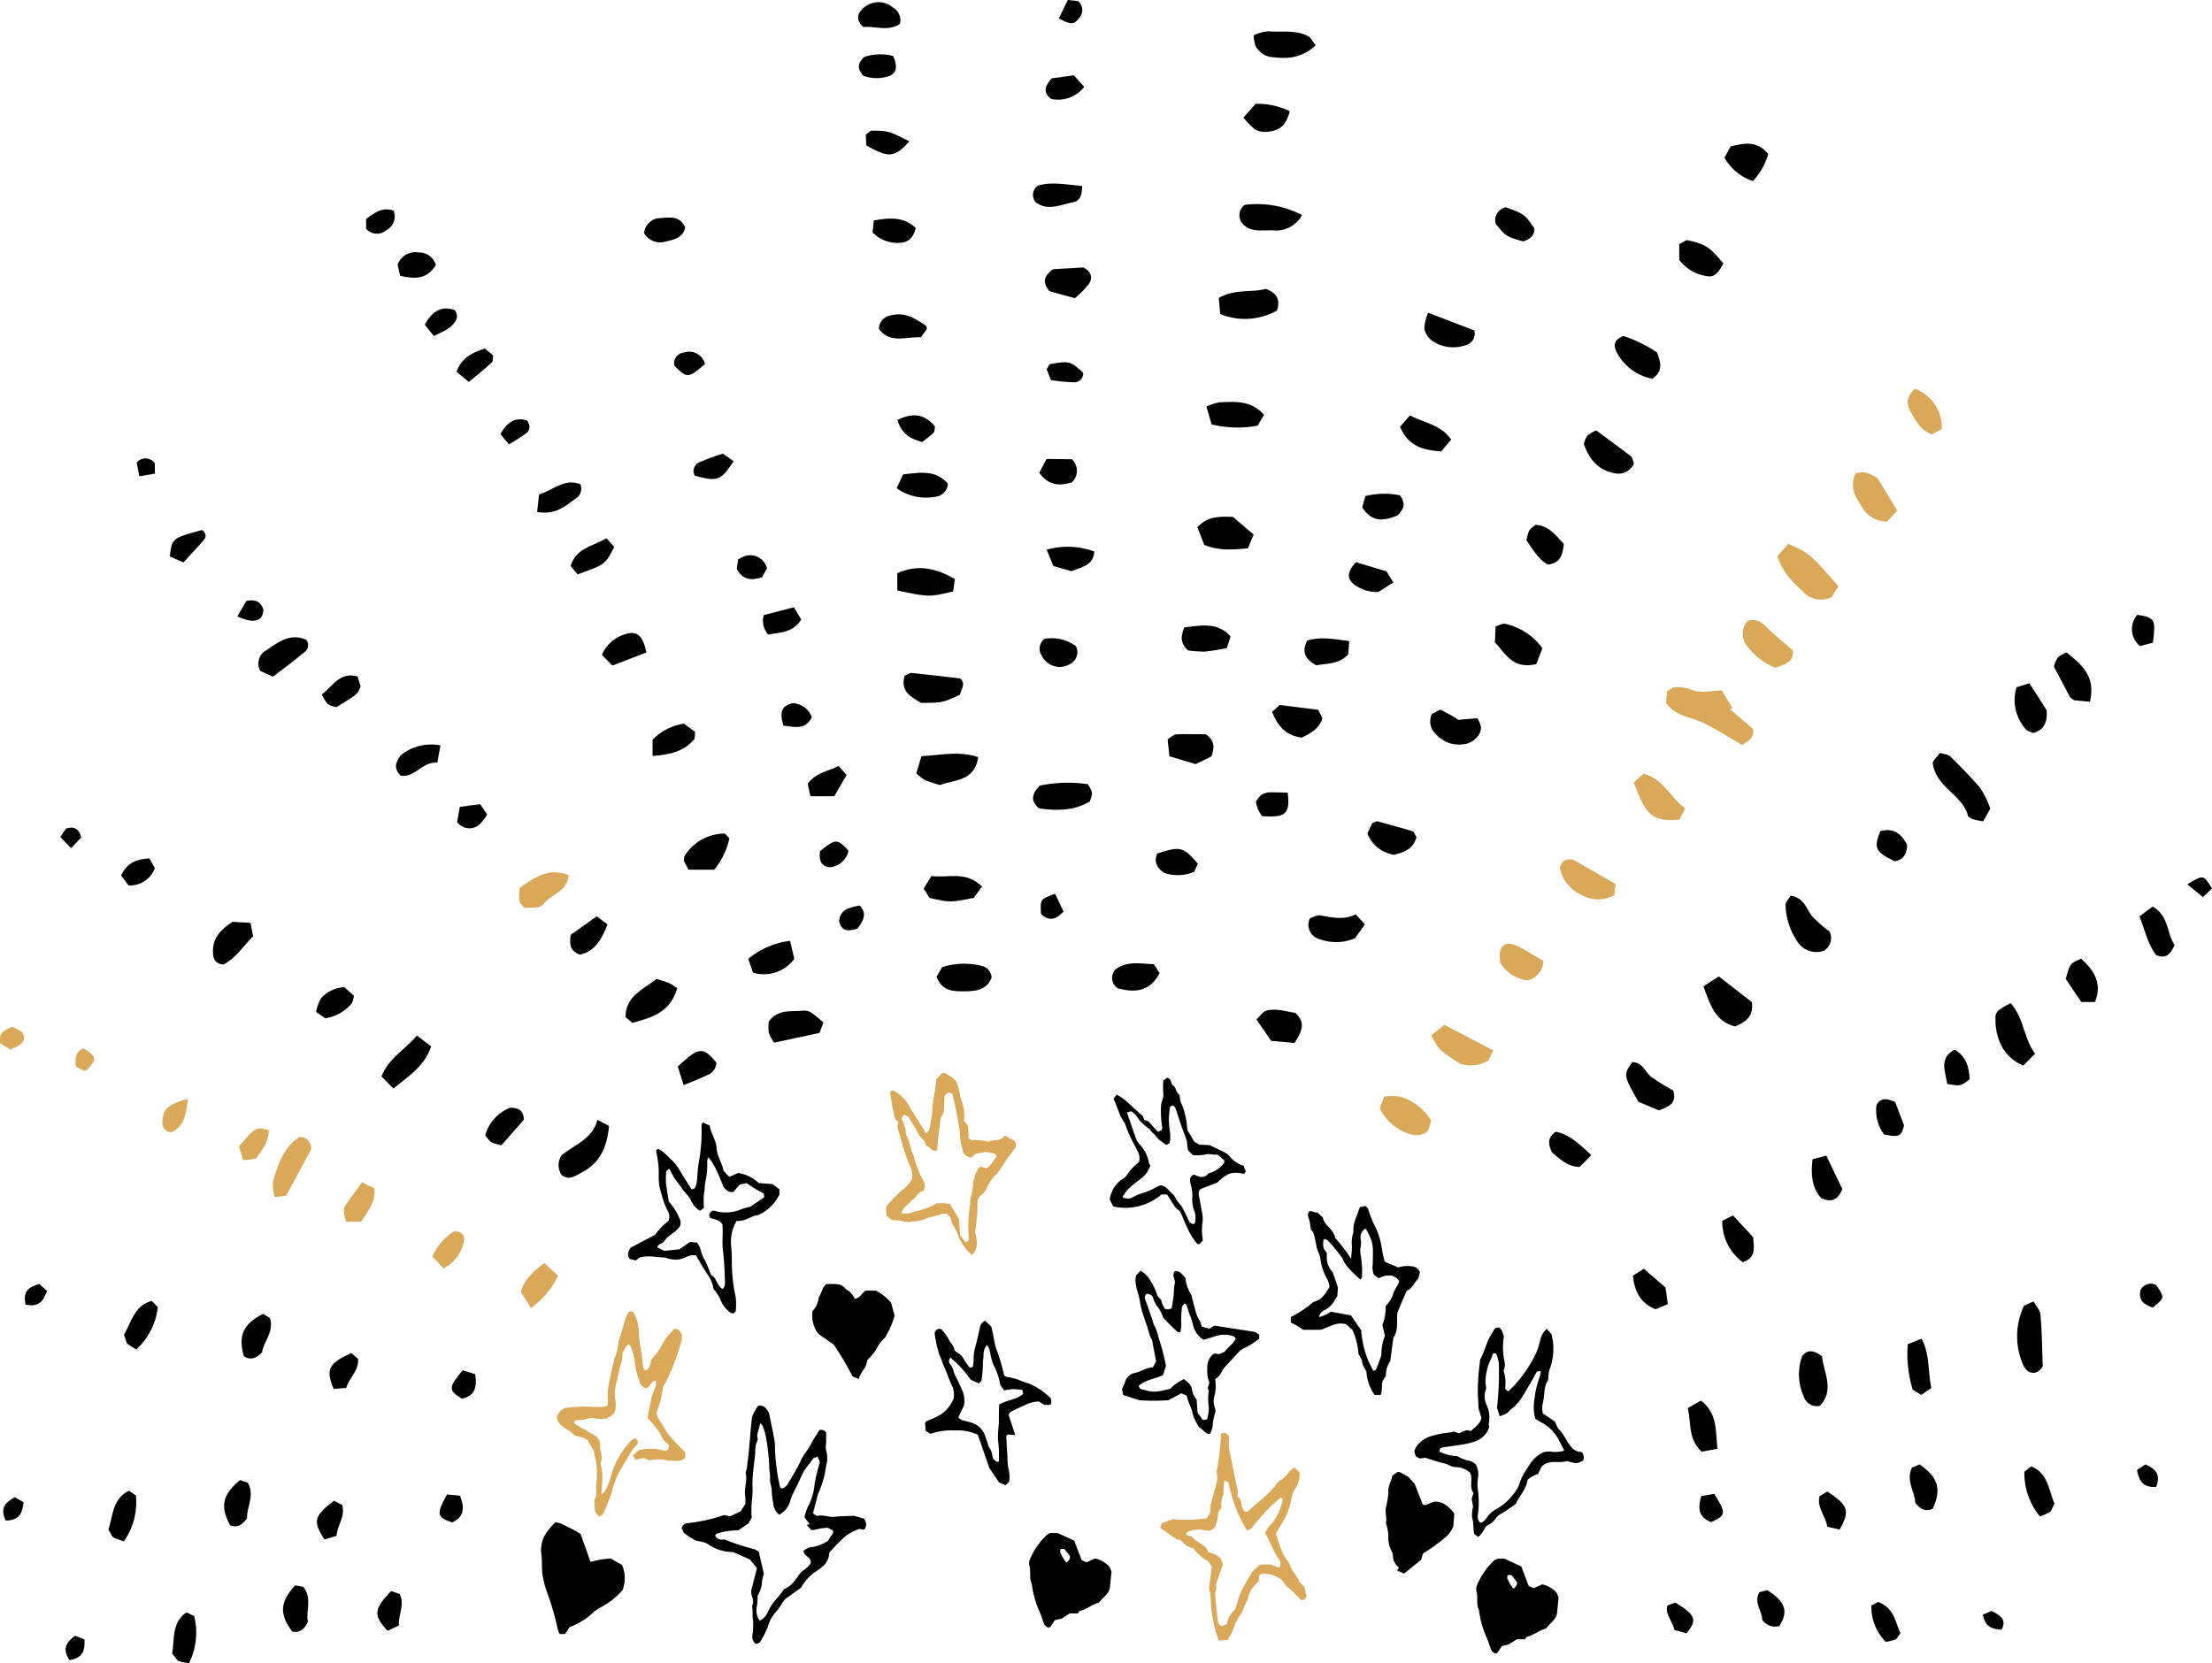 <svg xmlns="http://www.w3.org/2000/svg" viewBox="0 0 321.24 241.57">
	<defs>
		<style>.cls-1{isolation:isolate;}.burst-cls-2,.burst-cls-4{fill:#d9a959;}.burst-cls-2,.burst-cls-3{}</style>
	</defs>
	<title>svg_sun-burst</title>
	<path class="burst-noncls-1" d="M26.65,81.7l-2-.87C25,78.18,25,78.18,29.31,77a.9.9,0,0,1,.24,1.49C28.7,79.48,27.77,80.45,26.65,81.7Z"/>
	<path class="burst-noncls-1" d="M21.7,124.7l.79,1.42a3.86,3.86,0,0,1-3.81,2.5l-1.09-1.45C18.45,125.38,19.74,124.8,21.7,124.7Z"/>
	<path class="burst-noncls-1" d="M25,240.22c.37-2.16-.07-4.54,2.08-6l1.12.54a9.89,9.89,0,0,1-.75,6.83,8.28,8.28,0,0,1-1.54-.3C25.7,241.16,25.55,240.83,25,240.22Z"/>
	<path class="burst-noncls-1" d="M10.1,241.16c-1.16-1.71-.4-2.64.79-3.54l1.39.54C12.29,239.54,12.25,240.79,10.1,241.16Z"/>
	<path class="burst-noncls-1" d="M11.8,121.65l-1.47,1.55-1.57-1.61.83-1.23C10.71,120,11.42,120.3,11.8,121.65Z"/>
	<path class="burst-noncls-1" d="M22.49,67.32V68.8l-2.25.39-.39-2A1.65,1.65,0,0,1,22.49,67.32Z"/>
	<path class="burst-noncls-1" d="M280.68,110.85c0-.33.65-.93,1.05-1.48.64.2,1.18.21,1.47.48,1.51,1.49,3,3,4.38,4.61a14.34,14.34,0,0,1,1.46,3L288,119.31a12.55,12.55,0,0,1-1.49-.32c-.27-.1-.66-.29-.72-.51C285,115.41,281.17,114.43,280.68,110.85Z"/>
	<path class="burst-noncls-1" d="M254.41,145.56c.3,1.88-.69,2.87-2.45,3.54-2.86-.7-3.61-3.17-4.58-5.82l2.23-1.44Z"/>
	<path class="burst-noncls-1" d="M133.07,112.33l.75-2.49c2.82-.14,5.46-.79,8.23.14-.49,3.53-3.38,3.23-5.56,4.07-.74-.25-1.48-.44-2.17-.74A7.34,7.34,0,0,1,133.07,112.33Z"/>
	<path class="burst-noncls-1" d="M260.05,130.1c2,.37,2.26,1.89,3.07,2.93a17.32,17.32,0,0,0,2.57,2.28,2.14,2.14,0,0,1-.82,2.8,3.27,3.27,0,0,1-4-1.6,9.73,9.73,0,0,1-1.56-5.13C259.33,131,259.74,130.64,260.05,130.1Z"/>
	<path class="burst-noncls-1" d="M88.45,163.56c-.31,3.22-1.41,5.44-4,6.78-.95.49-1.83,1.21-2.9.32a2.55,2.55,0,0,1,0-2.83c1.76-1.51,4.47-2.29,5.21-5.16Z"/>
	<path class="burst-noncls-1" d="M177.21,45.62,177,43.28c2.29-1.35,4.79-.75,6.83-1.32,1.6.62,2.14,1.53,1.62,3.15A9.5,9.5,0,0,1,177.21,45.62Z"/>
	<path class="burst-noncls-1" d="M296.66,198.49c-.66,1-1.32,1.11-2.12.73a3.43,3.43,0,0,1-.59-.67,10.25,10.25,0,0,1,0-8.89l1.38-.61c.38.69,1,1.32,1,2C296.55,193.58,296.58,196.15,296.66,198.49Z"/>
	<path class="burst-noncls-1" d="M292,145.72c2,2.29,1.89,5.15,3.55,7.34l-1.71,1.72a6.14,6.14,0,0,1-3.53-3.68,8.2,8.2,0,0,1-.51-3.12C289.73,147,290.12,146.7,292,145.72Z"/>
	<path class="burst-noncls-1" d="M181.23,79.65c-2.22.2-4.19.4-6.34-.5l-1-2.57C175.37,75,177,75,179.06,75.09l3,2.56Z"/>
	<path class="burst-noncls-1" d="M139.41,100.92c-2.56,1.17-2.56,1.17-5.64,1.18-1.46-.85-3.07-1.7-2.39-3.94.46-.19.74-.43,1-.41,2.4.25,4.8.54,7.09.81C140.28,99.39,139.62,100,139.41,100.92Z"/>
	<path class="burst-noncls-1" d="M243,158.41c.57,2-.76,2.33-2.06,2.89l-3-1.25c-2.2-3.93-2.2-3.93-.88-5.75,1.5,0,1.83,1.41,2.74,2.13A32.87,32.87,0,0,0,243,158.41Z"/>
	<path class="burst-noncls-1" d="M91.85,148.59l-1-.84c0-3.07,2.55-4,4.5-5.55.78.26,1.36.4,1.9.64a7.64,7.64,0,0,1,1.09.72C97.29,147.22,94.47,147.82,91.85,148.59Z"/>
	<path class="burst-noncls-1" d="M158.28,116.42c-2.32,1.38-4.85,1.37-7.39,1-1.31-1.12-1-2.14.09-3.29a20,20,0,0,1,7-.22C158.71,115.1,158.71,115.1,158.28,116.42Z"/>
	<path class="burst-noncls-1" d="M112.43,151.46a6.29,6.29,0,0,1-.79-1.45,8,8,0,0,1,0-1.61c1.3-1.8,3.1-1.43,4.71-1.57,1.12-.09,1.27,0,3.24,1.7l-.58,1.52Z"/>
	<path class="burst-noncls-1" d="M130.31,85.77V83.27c3-1.36,5.67-.72,8.36.85l-.25,1.79C135,86.75,134.8,86.74,130.31,85.77Z"/>
	<path class="burst-noncls-1" d="M189.09,31.23a4.26,4.26,0,0,1-4.25,2.23c-1.63-.06-3.45.38-4.56-1.2a1.88,1.88,0,0,1,.47-2.5A14.28,14.28,0,0,1,189.09,31.23Z"/>
	<path class="burst-noncls-1" d="M191.07,6.58c-2.14,2-4.37,2-6.68,1.67a2.81,2.81,0,0,1-1.21-.59,3,3,0,0,1-.85-1,6.64,6.64,0,0,1-.27-1.52,6.21,6.21,0,0,1,2.11-.6c1.95.2,4-.27,5.82.73C190.34,5.43,190.54,5.91,191.07,6.58Z"/>
	<path class="burst-noncls-1" d="M264.6,197c.27,2.44,1.85,4.92-.3,7.21a2,2,0,0,1-2.35-1.35,7.89,7.89,0,0,1-.24-5.86C262.4,196.12,263.21,196,264.6,197Z"/>
	<path class="burst-noncls-1" d="M142.61,128.79l-1.2,1.64c-3.45.68-3.45.68-6.43,0l-.84-1.36,1.14-1.82C137.72,127.59,140.23,126.43,142.61,128.79Z"/>
	<path class="burst-noncls-1" d="M136,141.9l.83-1.42a10.71,10.71,0,0,1,5.77-.17A1.84,1.84,0,0,1,144,142c-.69,1.89-2.45,2-4.09,2S136.86,143.94,136,141.9Z"/>
	<path class="burst-noncls-1" d="M183.57,60.26l-.93,1.57a15.81,15.81,0,0,1-6.68-.18l-.76-2.59a8.12,8.12,0,0,1,1.89-.62C179.37,58.35,181.7,58.13,183.57,60.26Z"/>
	<path class="burst-noncls-1" d="M57.14,158.13l-1.74-1.76c1.05-2.7,3.42-3.87,5.15-5.94L62.62,152C61.64,154.92,59.34,156.3,57.14,158.13Z"/>
	<path class="burst-noncls-1" d="M103.73,126.34H100l-.7-1.31c.08-.43.06-.61.14-.72a6.86,6.86,0,0,1,5.73-3.22c.21,0,.43.38.76.7A11.07,11.07,0,0,1,103.73,126.34Z"/>
	<path class="burst-cls-2" d="M76.13,131.88c-.23-.33-.62-.67-.7-1.07a8.4,8.4,0,0,1,.06-1.85c2.15-1.48,4.18-3,7.11-1.82-.23,2.32-2.39,2.72-3.51,4C78.4,131.92,78.27,131.8,76.13,131.88Z"/>
	<path class="burst-noncls-1" d="M303.52,101.94l-2.31-.22c-.35-.28-.52-.35-.59-.47-.79-1.47-1.56-2.95-2.34-4.41a4.9,4.9,0,0,1,.56-1.32,5.07,5.07,0,0,1,1.27-.75C302.25,96.51,304.38,98.14,303.52,101.94Z"/>
	<path class="burst-noncls-1" d="M169.83,109.86l-.26-2.47c.51-.31.88-.7,1.26-.72,1.5-.07,3,0,4.34,0,1.15.87,1.28,1.84.76,3.21L173.65,111Z"/>
	<path class="burst-noncls-1" d="M184.74,103.41l1.1-1,5.61.7.6,1.25c-.5,1.52-1.71,2.16-3,2.79C187.08,106.89,185.71,105.88,184.74,103.41Z"/>
	<path class="burst-noncls-1" d="M297.23,103.17c.11,1.87-.42,2.83-1.9,3.3-.31-.13-.83-.2-1.09-.49a6.38,6.38,0,0,1-1.39-6.15l1.87-.58Z"/>
	<path class="burst-noncls-1" d="M39.64,98.29l-1.83-.82a2.18,2.18,0,0,1,.85-3c1.76-1.2,3.53-2.57,5.81-1.52a1.21,1.21,0,0,1-.2,1.74C42.84,95.87,41.36,97,39.64,98.29Z"/>
	<path class="burst-noncls-1" d="M249.41,210.46l-2.3.41c-2-1.89-1.48-4.16-2-6.33l1.91-1.08C249.37,205.23,249.14,207.61,249.41,210.46Z"/>
	<path class="burst-noncls-1" d="M36.76,136c-1.45,1.48-2.54,3.21-4.3,4.11-1.37-.11-1.55-1-1.53-2,0-1.89,1.14-3.12,2.86-4.21l2.59.16Z"/>
	<path class="burst-noncls-1" d="M203.32,62l1.44-1.66c2,1.08,4.43,1.3,6,3.51l-1.46,1.73C206.8,65.38,204.6,64.95,203.32,62Z"/>
	<path class="burst-noncls-1" d="M172,91.13c2.49-.25,4.76-.84,6.71,1.32l-.54,1.69a30.45,30.45,0,0,1-3.15.51,16.9,16.9,0,0,1-2.49-.17C171.48,93.51,171.4,92.57,172,91.13Z"/>
	<path class="burst-noncls-1" d="M207.4,45.43,214.11,48a1.74,1.74,0,0,1-1.28,2.15,5.45,5.45,0,0,1-4.77-.59,3.06,3.06,0,0,1-1.21-1.8A6.65,6.65,0,0,1,207.4,45.43Z"/>
	<path class="burst-noncls-1" d="M152.92,39.11l4.44-.26c1.29.73,1.29,1.64.74,2.46a15.22,15.22,0,0,1-2,2l-3.67-1C151.29,40.94,151.65,40.08,152.92,39.11Z"/>
	<path class="burst-noncls-1" d="M133.73,49c-2.1-.13-4.48,1-6.09-1.24a2,2,0,0,1,1.45-1.88c1.89-.51,3.08-.15,5.43,1.46,0,.15.12.35.06.45C134.35,48.18,134.07,48.54,133.73,49Z"/>
	<path class="burst-noncls-1" d="M130.22,70.92l.93-2c2.4-.27,4.76-.73,6.5,1.35a2,2,0,0,1-1.89,1.9A7.28,7.28,0,0,1,130.22,70.92Z"/>
	<path class="burst-noncls-1" d="M114.74,136.67l.61,2.62a5.49,5.49,0,0,1-6,2l-.68-2A11.66,11.66,0,0,1,114.74,136.67Z"/>
	<path class="burst-noncls-1" d="M315.81,137.27c-.65,1.45-1.28,2-2.66,1.49-1.21-1.52-1.64-3.58-2.44-5.65l1.9-1.42C315,133,314.63,135.54,315.81,137.27Z"/>
	<path class="burst-noncls-1" d="M167.58,140.06l.83,1.3c-1.43,2.75-3.69,2.86-6.08,2.2a1.79,1.79,0,0,1-.38-2.69C163.63,139.53,165.63,140,167.58,140.06Z"/>
	<path class="burst-noncls-1" d="M300,142.21c.6-2.25.6-2.25,2.25-2.94,1.79,1.67,3.12,3.48,2,6.28h-2Z"/>
	<path class="burst-noncls-1" d="M267.55,172.73c-.63,1.56-1.55,2-3.06,1.32-1.34-1.5-1.54-3.37-1.26-5.66l2-.52Z"/>
	<path class="burst-noncls-1" d="M195.94,93.13l-.14,1.94c-1.47,1.5-3.2,1.28-4.65,1.58-1.5-.85-2.2-1.83-1.32-3.6C191.65,92.47,193.53,92.79,195.94,93.13Z"/>
	<path class="burst-noncls-1" d="M93.87,94.78l-4.94,1.9-1.52-1.56A5.34,5.34,0,0,1,91.28,92C92.61,91.74,93.41,92.48,93.87,94.78Z"/>
	<path class="burst-noncls-1" d="M94.77,109.81v-2.35a8,8,0,0,1,4.57-2.34l1.62,1.21c-.08.53,0,.91-.18,1.1C99.31,109.16,97.34,109.62,94.77,109.81Z"/>
	<path class="burst-noncls-1" d="M88.08,78.19l1.12,1.26C87.9,82,87.9,82,83.87,83.44l-1-1.24C83.67,79.62,86,79.38,88.08,78.19Z"/>
	<path class="burst-noncls-1" d="M218.68,30.11c2.74,1,2.71,1,4.16,3.07,0,1.11-.7,1.58-1.62,1.89-2.5-.7-2.48-.72-4-2.54A1.92,1.92,0,0,1,218.68,30.11Z"/>
	<path class="burst-noncls-1" d="M250.12,177.33l1.56-.77,2.91,3.14c.16,1.6.43,3-1.5,3.65A7.28,7.28,0,0,1,250.12,177.33Z"/>
	<path class="burst-noncls-1" d="M187.31,16.15c-.52,2-1.35,2.82-3.33,3a3,3,0,0,1-1.73-.36,10.57,10.57,0,0,1-1.67-1.71l1.77-2A10.8,10.8,0,0,1,187.31,16.15Z"/>
	<path class="burst-noncls-1" d="M280.48,201.63l-1.48,1-1.23-.77a17.76,17.76,0,0,1-.71-6.59l2-.81C280.31,196.82,279.95,199.17,280.48,201.63Z"/>
	<path class="burst-noncls-1" d="M72.82,166.36c-1.55-.36-1.55-.36-2.36-1.45a6.1,6.1,0,0,1,3.62-4c1.24,0,1.95.38,2,1.75Z"/>
	<path class="burst-noncls-1" d="M203.31,71.95c1,1.39.4,2.1-.33,2.92-1.81.72-3.66,1.19-5.15-1.18l.45-1.63A11.61,11.61,0,0,1,203.31,71.95Z"/>
	<path class="burst-noncls-1" d="M152,79.85a11.28,11.28,0,0,1,6.92.26c-.12,2-1.76,2.24-3.34,2.86l-2.6-.75Z"/>
	<path class="burst-noncls-1" d="M196.93,81.67,201.36,83l1,1.61L200.16,86a5.55,5.55,0,0,1-3.61-1.18C195.57,84,195.67,83,196.93,81.67Z"/>
	<path class="burst-noncls-1" d="M151.68,92.81a5.88,5.88,0,0,1,4.57,1.05,1.91,1.91,0,0,1-.74,2.53,3.23,3.23,0,0,1-1.68.5,3,3,0,0,1-2.55-1.66A1.81,1.81,0,0,1,151.68,92.81Z"/>
	<path class="burst-noncls-1" d="M157.13,27c.06,1.69-.53,2.23-1.26,2.37-1.85.36-3.76,1.34-5.46,0a1.62,1.62,0,0,1,.3-2.39C152.66,26.35,154.82,26.84,157.13,27Z"/>
	<path class="burst-cls-4" d="M253,108.22c-1.9-1.1-3.7-2.25-5.59-3.2-1.74-.88-3.92-.87-5.45-2.88l.13-1.71c.52-.29.78-.56,1-.56a5.51,5.51,0,0,1,2.24.2c1.49.69,3,.31,4.71.2l1.53,2.56-.29.22,1.71,1.48,1.59,1.36C254.78,107,254.22,107.5,253,108.22Z"/>
	<path class="burst-cls-4" d="M267,85.15l-1,1.58a3.46,3.46,0,0,1-4-.63c-1.56-1.45-3.14-2.93-3.88-5.32L259.71,79C262.78,80.38,262.78,80.38,267,85.15Z"/>
	<path class="burst-cls-4" d="M257.82,97a9.56,9.56,0,0,1-4.38-3.56,2.83,2.83,0,0,1,.34-3.24c1.81-.54,2.57.8,3.57,1.68s2.05,1.74,3,2.57C260.54,96.24,259.26,96.49,257.82,97Z"/>
	<path class="burst-cls-4" d="M237.27,113.66l1.41-1.26c2.93.72,3.86,3.49,6.06,5l-.84,1.66C240,119.36,239.09,118.61,237.27,113.66Z"/>
	<path class="burst-cls-4" d="M207.86,150.41l1.89-1.54,7.09,3.7-.68,1.5a5.21,5.21,0,0,1-4.07.48C209,152.55,209,152.55,207.86,150.41Z"/>
	<path class="burst-cls-4" d="M269.46,68.75a4.83,4.83,0,0,1,1.48-.12,10.12,10.12,0,0,1,1.72.81l2.87,4.73-1.47,1.6a4.11,4.11,0,0,1-3.58-2C269.61,72.35,268.52,71,269.46,68.75Z"/>
	<path class="burst-cls-4" d="M234.61,128.41l-.15,1.59a4.7,4.7,0,0,1-4.76,0,5.46,5.46,0,0,1-3.18-3.94c.32-1.18,1.06-1.25,1.88-1.22Z"/>
	<path class="burst-cls-4" d="M200.38,161l.64-1.7a8.15,8.15,0,0,1,2.3,0,7.77,7.77,0,0,1,4.53,3.49c-.19.49-.28,1.39-.76,1.73a2.66,2.66,0,0,1-2.14.27A7.2,7.2,0,0,1,200.38,161Z"/>
	<path class="burst-cls-4" d="M217.87,139.86c-.11-1.31-.2-2.24.79-2.7,1.07-.2,1.44,0,5.47,2.42a2.92,2.92,0,0,1-2.35,2.84A5.5,5.5,0,0,1,217.87,139.86Z"/>
	<path class="burst-cls-4" d="M278.1,56.47A6,6,0,0,1,282,62.32l-1.45.79c-1.75-.64-2.34-2.11-3.12-3.38C276.87,58.75,276.79,57.71,278.1,56.47Z"/>
	<path class="burst-noncls-1" d="M237.13,185.31l1.59-1,3.16,2.72.33,2.42-1.79.74C238.18,189.28,237.4,187.59,237.13,185.31Z"/>
	<path class="burst-noncls-1" d="M130.7,3.47c-1.75,1.17-3.67.27-5.3.46-.94-.81-.93-1.63-.5-2.23A3.53,3.53,0,0,1,126.64.45a3.24,3.24,0,0,1,3,.62A2.14,2.14,0,0,1,130.7,3.47Z"/>
	<path class="burst-noncls-1" d="M133,33.12c-.37,1.42-1.06,2-2,2.12a5,5,0,0,1-4.28-1.48l.18-1.74C129.16,31.64,131.17,31.42,133,33.12Z"/>
	<path class="burst-noncls-1" d="M132.07,20.52c-2.15,2.39-3,2.46-6.26.6l-.07-1.56c.37-.26.62-.57.87-.58C129,19,129,19,132.07,20.52Z"/>
	<path class="burst-noncls-1" d="M99.28,157.62l-.85-2.69c3.07-2.87,3.66-2.91,5.59-.6a1.89,1.89,0,0,1-1.19,1.79C101.86,156.58,100.87,157,99.28,157.62Z"/>
	<path class="burst-noncls-1" d="M82.88,135.8l3.78-2.69,1.57,1.17c-.85,2.17-1.83,3.92-4,4.4C82.94,138.2,82.62,137.43,82.88,135.8Z"/>
	<path class="burst-noncls-1" d="M78,74.37l.29-2.56c2.07-.59,3.69-2.39,6-1.46a1.69,1.69,0,0,1-.75,2.11C82.05,73.57,80.64,74.82,78,74.37Z"/>
	<path class="burst-noncls-1" d="M169.07,126.81c-1.09-.78-1.53-1.64-1-2.82,3.32-1.09,3.78-1,5.89,1.47l-.55,1.19A6.24,6.24,0,0,1,169.07,126.81Z"/>
	<path class="burst-noncls-1" d="M63.51,110.78c-2.21-.17-3.32,2.29-5.33,1.88-1-1-.78-1.84,0-2.93a7,7,0,0,1,5.78-1.45Z"/>
	<path class="burst-noncls-1" d="M231.1,167.81l-1.71,1.71c-1.88-.09-2.92-1.21-4-2.12-.53-1.12-.75-2.1.55-3C227.84,164.76,229.26,166.06,231.1,167.81Z"/>
	<path class="burst-noncls-1" d="M273.62,164.79a5.78,5.78,0,0,1-1.1-4.26c.58-1.09,1.43-1,2.7-.47l1.3,3.42C276.11,165.11,275.8,165.23,273.62,164.79Z"/>
	<path class="burst-noncls-1" d="M223.1,96.47c-3.5.8-4.47-1.6-6-3.15L217.2,91c.59-.17,1.06-.49,1.41-.38A9.08,9.08,0,0,1,224,94.17Z"/>
	<path class="burst-noncls-1" d="M237.29,67.31a2.43,2.43,0,0,1-2.85,1.42c-2.35-.44-3.64-2-4.43-4.25a4.09,4.09,0,0,1,.5-1.18,5.34,5.34,0,0,1,1.3-.78c1.69,1.25,3.39,2.49,5.06,3.78C237.07,66.45,237.1,66.83,237.29,67.31Z"/>
	<path class="burst-noncls-1" d="M240.65,51.19c.51,1.44.94,2.72-.69,3.82a7.35,7.35,0,0,1-5.19-3.87c-.42-.86-.49-1.78,1-2.34A21.19,21.19,0,0,1,240.65,51.19Z"/>
	<path class="burst-noncls-1" d="M243.87,37.74V35.46c.48-.22.93-.63,1.27-.55,2.58.57,3.17,1,5.13,3.35-.81,1.62-1.44,2.09-2.58,1.82A6.07,6.07,0,0,1,243.87,37.74Z"/>
	<path class="burst-noncls-1" d="M214.54,104.33c.8,1.24.57,1.93.1,2.58a3,3,0,0,1-2.34,1.22,4.36,4.36,0,0,1-3.69-1.41,2.52,2.52,0,0,1-.67-3l1.22-.64c.5.26,1,.52,1.55.81s.76.49,1.07.68Z"/>
	<path class="burst-noncls-1" d="M256.79,22.39a9.71,9.71,0,0,1-2.21,3.91,7.29,7.29,0,0,1-4.14-3.4l.9-1.64C253.32,20.8,255.21,20.37,256.79,22.39Z"/>
	<path class="burst-noncls-1" d="M205.72,121.61c-.57,1.86-1.91,2.18-3.23,2.56a4.91,4.91,0,0,1-3.91-3.11l.71-1.49c.46-.17.62-.29.74-.26,1.71.46,3.41.92,5.1,1.44C205.34,120.81,205.46,121.22,205.72,121.61Z"/>
	<path class="burst-noncls-1" d="M196.88,132.81l1.34,1.47-1.42,2a6.91,6.91,0,0,1-5.1.16,2.15,2.15,0,0,1-1.46-3.05c.43-.13,1-.5,1.53-.41C193.56,133.31,195.33,133.66,196.88,132.81Z"/>
	<path class="burst-noncls-1" d="M188,151.51l-3.39-.31-2.15-3.11c.56-.52.92-1.12,1.4-1.26,1.53-.45,3,.15,4.25.3C189.69,148.59,189.06,149.81,188,151.51Z"/>
	<path class="burst-noncls-1" d="M227.11,79c-.18,1.78-.61,2.85-2.36,3-1.39-.79-2.18-2.27-3.08-3.53C222,77,222,77,223,76.24,224.93,76.32,225.89,77.76,227.11,79Z"/>
	<path class="burst-noncls-1" d="M155.65,66.71a2.28,2.28,0,0,1,0,3.37c-1.69.5-3.35.53-4.72-1.41l1.06-2Z"/>
	<path class="burst-noncls-1" d="M125.37,11c-1-1.12-.73-1.89.15-2.73a7.39,7.39,0,0,1,4.18-.14c.73,1.59.49,2.54-.65,2.94A5.57,5.57,0,0,1,125.37,11Z"/>
	<path class="burst-noncls-1" d="M117.3,113.82c1.32-1.65,3-1.78,4.48-2.56l1.17,1.32-1.79,3.08h-3.48Z"/>
	<path class="burst-noncls-1" d="M93.54,33.86A2.39,2.39,0,0,1,96,31.68c1.35-.13,2.8-.31,3.51,1.39-.34,1.46-1.59,1.73-2.76,2A2.71,2.71,0,0,1,93.54,33.86Z"/>
	<path class="burst-noncls-1" d="M63.29,38.5c-1.25,2.06-3,2.07-5.18,1.56l-.37-1.63a2.75,2.75,0,0,1,3.08-1.75A2.48,2.48,0,0,1,63.29,38.5Z"/>
	<path class="burst-noncls-1" d="M46.73,100.91c1.65-1.33,2.6-3.32,5.19-2.66l.45,1.47c-.43,1.12-.43,1.12-3.51,3C47.57,102.42,47.57,102.42,46.73,100.91Z"/>
	<path class="burst-noncls-1" d="M50,143.4l1.4,1.24a3.79,3.79,0,0,1-.29,1.08,6.2,6.2,0,0,1-3.87,2.2L45.9,147a6.84,6.84,0,0,1,.72-2A4.93,4.93,0,0,1,50,143.4Z"/>
	<path class="burst-noncls-1" d="M273.06,120.74c2-.56,3.09.45,3.9,1.94,0,1.39-.54,2.2-1.78,2.44C272.34,123.75,272.09,123.24,273.06,120.74Z"/>
	<path class="burst-noncls-1" d="M187,115.13c.39,3.12-.31,3.69-3.74,3.41a12.41,12.41,0,0,1-.62-1.08,5.71,5.71,0,0,1-.25-1,3.91,3.91,0,0,1,.79-1,2.8,2.8,0,0,1,1.29-.37C185.23,115.09,186,115.13,187,115.13Z"/>
	<path class="burst-noncls-1" d="M157.46,12.62a4.86,4.86,0,0,1-4.8,1.76c-1.16-.88-1-1.79.07-3l3.22-.44Z"/>
	<path class="burst-noncls-1" d="M130.33,61c2.35-1.15,4-.78,5.45.94-.08.38,0,.76-.22.93-.52.51-1.11.93-1.63,1.34C132.18,63.73,130.94,63.05,130.33,61Z"/>
	<path class="burst-noncls-1" d="M282.79,157.46c-.33-2-1.19-3.76,1.08-5,1.76,1.08,2.09,2.66,2.18,4.31C284.76,157.79,284.76,157.79,282.79,157.46Z"/>
	<path class="burst-noncls-1" d="M111.57,92.19a3,3,0,0,1-.65-2.84l4.37-1.14L116.36,90C115.08,92,113.2,91.83,111.57,92.19Z"/>
	<path class="burst-noncls-1" d="M106.53,67c-1.8,2.81-2.35,3-5.64,2.09a1.37,1.37,0,0,1,.66-1.92A28,28,0,0,1,105,65.9Z"/>
	<path class="burst-noncls-1" d="M68.09,55.48,66.3,54c.74-2,2.23-2.78,4.11-3.37l1.21,1c-.08.49,0,.9-.19,1C70.46,53.55,69.42,54.38,68.09,55.48Z"/>
	<path class="burst-noncls-1" d="M310.38,89.31c2.57.39,2.72.67,2.27,4.05l-1.87.49A3.19,3.19,0,0,1,310.38,89.31Z"/>
	<path class="burst-noncls-1" d="M69.74,116.82l1,1.49a6.06,6.06,0,0,1-1,1.35,2.19,2.19,0,0,1-3.36-.27l.41-2.19Z"/>
	<path class="burst-noncls-1" d="M107,82.63l.19-1.35a4.15,4.15,0,0,1,1.2-.56,2.52,2.52,0,0,1,3,1.84l-.73,1.29C109.07,84.37,107.83,84.24,107,82.63Z"/>
	<path class="burst-noncls-1" d="M53.17,33.24V31.8c1.22-.88,2.39-1.79,4-1.19a2.26,2.26,0,0,1-1.1,2.85A2.08,2.08,0,0,1,53.17,33.24Z"/>
	<path class="burst-noncls-1" d="M102.39,52.88c-2.49,2.1-2.58,2.1-4.45.25a1.58,1.58,0,0,1,1.42-1.93A2.37,2.37,0,0,1,102.39,52.88Z"/>
	<path class="burst-noncls-1" d="M152.63,55.21,152,53.64c.22-.32.35-.73.55-.76,2.76-.47,2.89-.42,4.75,1.25a1.28,1.28,0,0,1-1.38,1.4A25.73,25.73,0,0,1,152.63,55.21Z"/>
	<path class="burst-noncls-1" d="M113.79,105.41c-.66-2-.21-2.93,1.32-3.26a3.05,3.05,0,0,1,2.79,2.05C116.92,106.09,115.41,105.58,113.79,105.41Z"/>
	<path class="burst-noncls-1" d="M119.09,123.63c2.32-1.82,2.46-1.82,4.13-.06a3,3,0,0,1-2.84,2.41C119.16,125.73,118.94,124.93,119.09,123.63Z"/>
	<path class="burst-noncls-1" d="M63,48.81l-1.31-1.65c1.06-1.92,2.39-2.78,4.3-2.14A1.32,1.32,0,0,1,66,46.85a3.32,3.32,0,0,1-1,.93C64.51,48.1,64,48.33,63,48.81Z"/>
	<path class="burst-noncls-1" d="M124.51,134.91c-1.54.5-2.39.2-2.66-1.17.22-1.35.9-1.85,3-2.2C125.95,132.69,125.42,133.74,124.51,134.91Z"/>
	<path class="burst-noncls-1" d="M312.65,189.93c-1.5-.45-2.07-1.2-1.8-2.48a1.62,1.62,0,0,1,2.28-.77C314.4,188.51,314.39,188.51,312.65,189.93Z"/>
	<path class="burst-noncls-1" d="M155.07,0l1.5.16a1.71,1.71,0,0,1,.1,2.52c-.71.91-1.13.93-2.9,0Z"/>
	<path class="burst-noncls-1" d="M73.92,64.54l-1.25-1.47c.91-1.67,2.09-2.53,3.85-2,.61.85.39,1.46-.08,1.85A27.73,27.73,0,0,1,73.92,64.54Z"/>
	<path class="burst-noncls-1" d="M34.47,89.55l1.31-2.26c1.47-.31,2.1.24,2.47,1.21C38.23,90.2,37,90.69,34.47,89.55Z"/>
	<path class="burst-noncls-1" d="M151.18,132.76c-.12-2.14-.12-2.14,2.05-2.93l1.22,2.58C153.28,133.71,152.25,133.8,151.18,132.76Z"/>
	<path class="burst-noncls-1" d="M38.21,190.85l1,.62c.64,2.08-1,3.48-1.16,5-1,1-1.76,1.08-2.63.55C34.56,194,35.28,192.35,38.21,190.85Z"/>
	<path class="burst-noncls-1" d="M18,193.89c1.11-1.89,1.53-4.28,4.06-4.91l.86.9a9.89,9.89,0,0,1-3.1,6.13,8.28,8.28,0,0,1-1.33-.82C18.32,195,18.3,194.65,18,193.89Z"/>
	<path class="burst-noncls-1" d="M51,196.54l1,.84c.15,1.75-1.29,2.72-1.72,4.23l-1.83.16C47.28,198.9,47.68,198.1,51,196.54Z"/>
	<path class="burst-noncls-1" d="M69,199.62c.4,2.31-.38,3.2-1.91,3.57-2-1.23-2-1.64.1-4.14Z"/>
	<path class="burst-noncls-1" d="M3.72,189.52c-.48-2,.56-2.61,2-3l1.11,1C6.34,188.78,5.86,189.94,3.72,189.52Z"/>
	<path class="burst-noncls-1" d="M34.85,215l1.15.4c1.05,1.91-.23,3.6-.11,5.1-.74,1.15-1.5,1.42-2.46,1.08C31.92,218.87,32.3,217.12,34.85,215Z"/>
	<path class="burst-noncls-1" d="M15.74,222.19c.69-2.08.61-4.5,3-5.64l1,.7A9.89,9.89,0,0,1,18,223.89a8.28,8.28,0,0,1-1.48-.53C16.25,223.22,16.16,222.88,15.74,222.19Z"/>
	<path class="burst-noncls-1" d="M48.5,218l1.18.61c.51,1.68-.7,2.93-.81,4.49l-1.75.53C45.39,221,45.61,220.19,48.5,218Z"/>
	<path class="burst-noncls-1" d="M66.8,217.27c.87,2.18.29,3.21-1.13,3.89-2.25-.78-2.34-1.18-.75-4.07Z"/>
	<path class="burst-noncls-1" d="M.83,220.88c-.89-1.86,0-2.67,1.31-3.39l1.29.74C3.24,219.61,3,220.84.83,220.88Z"/>
	<path class="burst-noncls-1" d="M42.86,230.29l1.2.22c1.33,1.73.31,3.6.66,5.06-.55,1.24-1.27,1.63-2.27,1.44C40.54,234.5,40.64,232.72,42.86,230.29Z"/>
	<path class="burst-noncls-1" d="M56.8,231.13l1.26.42c.76,1.58-.25,3-.12,4.56l-1.65.79C54.18,234.64,54.27,233.75,56.8,231.13Z"/>
	<path class="burst-noncls-1" d="M278.77,212.72l-1.12.48c-.91,2,.5,3.58.49,5.08.82,1.09,1.6,1.31,2.54.89C282,216.31,281.47,214.6,278.77,212.72Z"/>
	<path class="burst-noncls-1" d="M298.36,218.41c-.85-2-.95-4.44-3.37-5.4l-1,.78a9.89,9.89,0,0,0,2.26,6.49,8.28,8.28,0,0,0,1.43-.64C297.93,219.48,298,219.13,298.36,218.41Z"/>
	<path class="burst-noncls-1" d="M265.37,216.66l-1.14.7c-.38,1.71.92,2.87,1.14,4.42l1.79.4C268.71,219.49,268.42,218.65,265.37,216.66Z"/>
	<path class="burst-noncls-1" d="M247.07,217.32c-.7,2.24,0,3.23,1.42,3.79,2.18-.95,2.24-1.35.45-4.11Z"/>
	<path class="burst-noncls-1" d="M313.13,216c.75-1.92-.2-2.66-1.56-3.28l-1.23.83C310.64,214.9,311,216.11,313.13,216Z"/>
	<path class="burst-noncls-1" d="M256.66,231l-1.12.27c-.94,1.46.42,2.84.37,4a2.28,2.28,0,0,0,2.5.93C259.76,234.06,259.3,232.68,256.66,231Z"/>
	<path class="burst-noncls-1" d="M276,237.24c-.8-1.66-.84-3.56-3.23-4.54l-1,.52a7.26,7.26,0,0,0,2.1,5.29,8.92,8.92,0,0,0,1.43-.37C275.52,238,275.6,237.77,276,237.24Z"/>
	<path class="burst-noncls-1" d="M243.29,232.78l-1.14.44c-.42,1.3.85,2.33,1,3.56l1.77.48C246.53,235.31,246.27,234.62,243.29,232.78Z"/>
	<path class="burst-noncls-1" d="M290.68,236.73c.78-1.43-.15-2.1-1.48-2.71l-1.24.54C288.23,235.65,288.52,236.63,290.68,236.73Z"/>
	<path class="burst-cls-4" d="M45.17,167l-3.61,6.69-1.66.2a6.48,6.48,0,0,1-.26-2.28c.74-2.48,1.58-5,3.84-6.44A1.59,1.59,0,0,1,45.17,167Z"/>
	<path class="burst-cls-4" d="M77.1,190l-1.47-2.37c.65-2,1.94-3,3.42-4.16l2,1.84A12.07,12.07,0,0,1,77.1,190Z"/>
	<path class="burst-cls-4" d="M52.56,171.75l1.83.88c.16,2-1,3.34-1.93,4.84H50.25a10.71,10.71,0,0,1-.31-1.46,1.5,1.5,0,0,1,.21-.88C50.83,174.12,51.56,173.14,52.56,171.75Z"/>
	<path class="burst-cls-4" d="M64.42,184.24l-1.63-1.72a8.28,8.28,0,0,1,3.2-3.68c1.13.07,1.57.64,1.37,1.5A5.5,5.5,0,0,1,64.42,184.24Z"/>
	<path class="burst-cls-4" d="M27.28,159.61c-.22,2.35-.62,4-2.35,4.87a1.38,1.38,0,0,1-1.33-1.63C23.75,161,24.3,160.51,27.28,159.61Z"/>
	<path class="burst-cls-4" d="M34.7,166.54c2.48-2.89,2.48-2.89,4.33-2.35,0,1.6-.86,2.81-1.9,4.14l-1.81.2Z"/>
	<path class="burst-cls-4" d="M1.77,149.17a8.42,8.42,0,0,1,1.29.64c.22.16.31.49.46.75,0,1.13-.95,1.38-2,1.91l-1.48-.92C-.23,150.07.54,149.66,1.77,149.17Z"/>
	<path class="burst-cls-4" d="M11,154.89c-.17-1.51.18-2.24,1.17-2.6,1.91,1.28,1.94,1.51.4,3.18-.14,0-.32.11-.42.06C11.74,155.34,11.38,155.11,11,154.89Z"/>
	<path class="burst-noncls-1" d="M317.65,128.46c2.34-1.42,2.34-1.42,3.59.6l-1.32,1.25Z"/>
	<path class="burst-noncls-1" d="M197.47,175.36l.85-.18c.15.19.37.33.39.51a15.7,15.7,0,0,0,1.1,2.69,10.75,10.75,0,0,1,.85,2.83,14.05,14.05,0,0,0,.45,2.08l1.95.82a4.55,4.55,0,0,1,2.26-.11,1.37,1.37,0,0,1,.83.65c0,.06.07.12.06.16-.07.3-.15.6-.24.93-.6.55-.85,1.44-1.69,1.78l-1.33,3.09c-.17,1.23.21,2.6-.59,3.68l-.46,3.42a3.52,3.52,0,0,0-.62,2.11l-.5.81c-.15.68,0,1.33-.28,2h-.88a6.76,6.76,0,0,1-1.16-3.09,1,1,0,0,0-.17-.59,2.62,2.62,0,0,1-.5-1.3,4.47,4.47,0,0,0-.5-.94,9.87,9.87,0,0,0-.9-3.55l-.91-.81a3.22,3.22,0,0,0-1.71.05c-.68.25-1.35.54-1.92.77h-2.6c-.34-.23-.64-.44-.95-.62s-.55-.29-.84-.44v-.8a15.75,15.75,0,0,0,3.23-2.14.28.28,0,0,1,.13-.08c1.16-.25,1.68-1.17,2.26-2.16a4.12,4.12,0,0,0-.27-1,8.21,8.21,0,0,1-1.06-3.09c-.07-.66-.51-1.24-.59-1.94a14.91,14.91,0,0,0-.42-1.81l-.37-.51a9.53,9.53,0,0,0-.24-1.38c-.13-.41-.31-.78,0-1.19.44-.27.78.29,1.15.09l.83.75c.19,1.17,1.6,1.7,1.81,3a24.68,24.68,0,0,1,2.3,3c.05-.71.11-1.21.12-1.72a4.94,4.94,0,0,1,.22-2.17C196.44,177.69,197.08,176.64,197.47,175.36Zm.85,3.09a1.5,1.5,0,0,0-.7,1.65,2.87,2.87,0,0,1,0,.91,3.41,3.41,0,0,0,0,1.39,13.57,13.57,0,0,1,.17,3.12c0,.12-.15.23-.23.36-1.48-1.37-2.25-2.1-2.62-3.14-.51-.65-.88-1.15-1.28-1.63a13.38,13.38,0,0,0-.94-1c-.09-.09-.29-.08-.47-.12a2.65,2.65,0,0,0,0,1.39l.44.66c0,.16,0,.32,0,.47a3,3,0,0,0,.75,2.17,1.47,1.47,0,0,1,.25.56c.21.59.4,1.19.61,1.79l-.09,1.24c-.09.14-.18.27-.26.4a3.48,3.48,0,0,1-1.61,1.65,1.52,1.52,0,0,0-.81,1,4.79,4.79,0,0,0,1.74-.78l2.92.54,1.5,2.17a13.44,13.44,0,0,0,1.76,5.87s.11,0,.14,0,.26-.2.31-.33c.23-.58.44-1.17.71-1.91a7.4,7.4,0,0,1,.52-2.82l-.37-1.62a6.31,6.31,0,0,0,.46-2.71,4.72,4.72,0,0,0,1.1-1.72c.15-.68.71-1.25.89-1.91a2.08,2.08,0,0,0-1.06-.79,4.66,4.66,0,0,0-.92,0,7.21,7.21,0,0,0-1,.37l-.72-.52a3.29,3.29,0,0,1-.15-1.59c0-.79.07-1.57,0-2.36a4.3,4.3,0,0,0-.32-1.36A12.53,12.53,0,0,0,198.32,178.44Z"/>
	<path class="burst-noncls-1" d="M102.07,163.06l1,.44c.16,1.17.94,2.11,1,3.28s.81,2.15,1,3.29l.84.89,1.28-.57a5.44,5.44,0,0,1,3,1.47l2,.14,1,.76v.77a6.32,6.32,0,0,1-3.13,3c-.82,0-1.8.95-3.08.81a6.07,6.07,0,0,0-.79,3.79c.11,1,.08,2,.11,3a22.58,22.58,0,0,0,.55,4.34,10.22,10.22,0,0,1,0,2l-.3.3c-.24,0-.36,0-.43-.07a3.9,3.9,0,0,1-1.5-1.95,6.17,6.17,0,0,0-1-1.5,4.63,4.63,0,0,0-.82-2.05,31.63,31.63,0,0,1-1.68-2.81c-.92-.27-1.6.4-2.48.55a4.24,4.24,0,0,1-2.08-.27c-1.19,0-2.38-.36-3.67,0l-.56.42-.87-.2c-.44-.59-.23-1.11.13-1.65l3.54-1.87a9,9,0,0,1,1.94-2,1.59,1.59,0,0,0-.12-1.5,12.25,12.25,0,0,1-.93-2.6,7,7,0,0,1-.36-2.3,12.63,12.63,0,0,0-.36-3.58c0-.09,0-.2,0-.3a.38.38,0,0,1,.56-.07,9.1,9.1,0,0,1,1.51,1.33,7.58,7.58,0,0,1,1.2,1.41c.33.6.7,1.17,1.06,1.74s.56.86.8,1.23a.47.47,0,0,0,.56-.33,1.86,1.86,0,0,0,.19-.59c.12-1,.13-2.09.33-3.11a24.44,24.44,0,0,0,.36-5.3C101.87,163.31,102,163.22,102.07,163.06ZM109,175.28l2-1.38-.09-.53c-.49-.27-.91-.48-1.3-.72s-.78-.51-1.18-.78l-1,.19-.91,1.08c-.79.12-1.09-.36-1.44-.69-1-2.61-1.64-3.76-2.24-4.34a3.13,3.13,0,0,0-.14.61,11.21,11.21,0,0,1-.23,2.81c-.16.6-.09,1.24-.23,1.86a9.2,9.2,0,0,0,0,2.06l-.57.43a3,3,0,0,1-1.28-1.41,5,5,0,0,0-.8-1.15,6.16,6.16,0,0,1-.67-.86c-.28-.43-.64-.81-.92-1.24s-.53-1-.79-1.42a.66.66,0,0,0-.48.63,10.44,10.44,0,0,0,0,1.57c.1.83.26,1.65.4,2.56a8.28,8.28,0,0,1,1.73,2.9l-.08.61c-.62,1-1.75,1.32-2.32,2.24-.15.24-.53.32-.78.51s-.14.24-.21.39l1,.49,2.19-.22,1.57-1.08,1,.1a3.18,3.18,0,0,1,.5.94,4.83,4.83,0,0,0,.62,1.59c.34.64.58,1.34.94,2.22.77.26.74,1.46,1.66,2a1.79,1.79,0,0,0,.31-.51,3.83,3.83,0,0,0,0-.94,39.21,39.21,0,0,0-.24-3.91c-.2-1.32,0-2.69-.1-4-.39-.76-1.24-.72-1.81-1a.69.69,0,0,1,.37-1,.92.92,0,0,1,.31,0,5.76,5.76,0,0,0,3.54-.1C107.92,175.54,108.44,175.43,109,175.28Z"/>
	<path class="burst-cls-2" d="M141.62,179c.22,1,.6,2.22-.46,3.31a7,7,0,0,1-1.94-2.65,6.92,6.92,0,0,0-.82-1.68,2,2,0,0,1-.25-.72c-.09-.37-.09-.37-.57-.9a2.33,2.33,0,0,0-.92,0c-.76.36-1.63.33-2.39.75a5.8,5.8,0,0,1-1.66.32,3.13,3.13,0,0,1-1.67-.08,5.89,5.89,0,0,0-1.42-.1l-.76-.65c0-.23-.07-.48-.08-.74a4.56,4.56,0,0,1,.07-.62,18.06,18.06,0,0,1,2.27-2.36,4.78,4.78,0,0,0,1.39-1.54,3.06,3.06,0,0,0-.26-1.95,29.44,29.44,0,0,1-1.41-4.3c-.13-.45-.28-.89-.43-1.36l.16-.74-.46-.38a34.48,34.48,0,0,1-.74-3.93.43.43,0,0,1,.71-.13,5.58,5.58,0,0,1,2.26,2.48c.73,1.19,1.49,2.37,2.28,3.63.18-.22.38-.36.41-.53a18,18,0,0,0,.48-2.94,10.8,10.8,0,0,1,.21-1.82c.17-.87.26-1.76.37-2.61l.86-.9a1.62,1.62,0,0,1,.34,0,.93.93,0,0,1,.28.14c1.46.95,1.46.95,1.88,2.65a6.6,6.6,0,0,0,.18.92,6.47,6.47,0,0,1,.47,3.23l.59.77.09,1.78a.83.83,0,0,0,.77.27,6,6,0,0,1,2.07.25c.72-.45,1.79.06,2.38-.94l1.44.82a.92.92,0,0,1,0,1.16,36.7,36.7,0,0,0-2.41,3.45,6.08,6.08,0,0,0-1.7,2.41,1.93,1.93,0,0,1-.6.71,1.57,1.57,0,0,0-.69,1.34c0,.73,0,1.47-.09,2.2C141.8,177.57,141.72,178.13,141.62,179Zm-7.08-12.53c-.19-.39-.26-.77-.48-.94-.71-.52-.9-1.36-1.36-2-.29-.43-.52-.9-.75-1.31l-.67-.29-.39.54a5,5,0,0,1,.66,2.08,1.26,1.26,0,0,0,.18.59c.46.83.42,1.83.94,2.64a13.93,13.93,0,0,0,1.38,3.64,1.53,1.53,0,0,1,0,1.64c-.78,0-.94,1-1.7,1.33-.4.64-1.26.94-1.42,1.86a3.18,3.18,0,0,0,1.87-.26,9.53,9.53,0,0,0,3.17-1.17,6.07,6.07,0,0,1,2,.08l1.31,2.21.14,2.25.79,1.13.47-.28c0-.26,0-.52,0-.78a16.58,16.58,0,0,1,.24-4.54c-.14-.86.34-1.63.35-2.46a6.28,6.28,0,0,1,.71-2.55c.08-.17.27-.29.4-.43l.79.26c.8-.32,1-1.12,1.55-1.65l-.2-.46-1.35-.29-1.41.3c-.36.09-.47.61-1,.51l-.72-.4a8.25,8.25,0,0,1-.62-3.1,54.55,54.55,0,0,0-1.13-5.76c-.63-.2-.63-.2-1.12.32l-.1,2.38-.47.88c-.11.92-.21,1.64-.29,2.37s-.15,1.55-.22,2.27C135.34,167.42,135.11,166.56,134.54,166.45Z"/>
	<path class="burst-noncls-1" d="M182.25,193.48l.62.4v.58a10.1,10.1,0,0,1-2.23,1.38,2.6,2.6,0,0,0-.73.54c-.7.76-1.41,1.52-2.1,2.29a3.11,3.11,0,0,0-.35.51,4.68,4.68,0,0,1-.39.68,3.64,3.64,0,0,1-.59.47,6.07,6.07,0,0,1-.08,2.35,2.53,2.53,0,0,0,0,1.7,1.62,1.62,0,0,1,.1.77,7.45,7.45,0,0,0-.35,1.49,3.48,3.48,0,0,1-.35,1.49c0,.09-.15.14-.23.21-.58-.14-.86-.71-1.42-1a7.53,7.53,0,0,1-.93-1.93c-.17-1-.72-1.73-.87-2.68l-.8-.33-1.87,1a31,31,0,0,1-4.24,0l-2.32-.76-.18-.85c.14-.33.32-.65.43-1a1.89,1.89,0,0,1,1.41-1.35c.93-.18,1.7-.8,2.66-.82l.46-.86-.6-3.13a3.2,3.2,0,0,1-.37-.78c-.38-1.61-1.16-3.13-1.38-4.77-.17-1.23-.86-2.38-.57-3.81l.66-.69a4,4,0,0,1,1.53,1.63,7.94,7.94,0,0,1,.86,1.83c.1.46.58.56.65,1a4.43,4.43,0,0,0,.49,1.1,2.33,2.33,0,0,0,.52.07,2.09,2.09,0,0,0,.47-.17c.1-.61.21-1.22.28-1.84s0-1.16.17-1.71-.52-1.2,0-1.82c.77-.11,1.1.48,1.55,1a5.16,5.16,0,0,0,.77,2.3,1.51,1.51,0,0,1,.19.58c.23.85.44,1.72.71,2.56a7.41,7.41,0,0,0,.45.81,6.75,6.75,0,0,1,.25.79l1.11.3.73-.45Zm-7.46,1.13a3.33,3.33,0,0,1-1.55-2.22,8.28,8.28,0,0,0-.42-1.32c-.21-.47-.32-1-.5-1.48,0-.08-.15-.13-.3-.26-.13.21-.35.4-.38.62a19.33,19.33,0,0,0-.11,2,4,4,0,0,1-.13,1.58c-.17,0-.35,0-.45-.11-.54-.5-1.06-1-1.57-1.54-.22-.22-.51-.46-.56-.73a5,5,0,0,0-.93-1.61,6.36,6.36,0,0,1-.48-1.13c0-.09-.13-.16-.25-.31l-.56-.18a.63.63,0,0,0-.26.89c.35,1,.7,2,1.05,3a2.57,2.57,0,0,0,.17.59,7.21,7.21,0,0,1,.7,1.91,30.52,30.52,0,0,1,1.07,4.1l-.43,1.33c-1.16.59-2.54.66-3.55,1.59l.23.42c2,.54,2.06.54,4.35,0a7.52,7.52,0,0,1,2-1.42c.54.44,1.11.82,1.17,1.48a3,3,0,0,0,.68,1.5l.14,1.9.77,1.08.61-.12a6,6,0,0,0,.25-1.72,8.2,8.2,0,0,1,0-2.48c-.4-.45.26-.88,0-1.35a4.44,4.44,0,0,1-.21-1.86,2.38,2.38,0,0,1,.79-2,1.31,1.31,0,0,1,.27-.15l.61.11.85-.36c.49-.7,1.25-1.14,1.61-1.93-.15-.14-.25-.3-.38-.34a4.24,4.24,0,0,0-2.32-.08C176.14,194.22,175.5,194.42,174.79,194.62Z"/>
	<path class="burst-noncls-1" d="M143.07,191.86l.87.83c.38,1.22.41,2.51.9,3.65a30.88,30.88,0,0,1,1,3.48,1.69,1.69,0,0,0,.38.2,8.28,8.28,0,0,1,1.65.4,15.26,15.26,0,0,0,1.6.58,9.39,9.39,0,0,1,1.9,1.07,14.9,14.9,0,0,1,1.19,1,1.5,1.5,0,0,1,.09.86c-.37.31-.69.08-.94.17l-.84-.52a5.77,5.77,0,0,0-1.24.2c-.92.36-1.81.79-2.7,1.22-.17.08-.29.29-.48.48l1,3-1.11-.1c-.07.09-.19.18-.19.26,0,1,.11,2.08.17,3.12a7,7,0,0,0,.23,2,4.94,4.94,0,0,1,0,1.49l-.51.5-.94-.4-1.41-2.08L142,208.41a7.17,7.17,0,0,0-3.42-.62,9.12,9.12,0,0,0-3.46.5l-.69-.45-.09-1.14c.13-.14.18-.25.26-.29a13.18,13.18,0,0,0,2-.92,5.21,5.21,0,0,0,1.88-2.3,3,3,0,0,0-.28-2c-.38-.8-.63-1.65-1-2.45-.28-.61-.46-1.27-.75-1.85a17.63,17.63,0,0,1-.72-3.25c.19-.5.46-.69.95-.57a6.58,6.58,0,0,1,1.08,1.46c.23.59.84.94.83,1.62.45.38,1,.59,1.29,1.14a13.21,13.21,0,0,0,.95,1.39l.43-.1a4.81,4.81,0,0,0,.13-1,6.59,6.59,0,0,1,.32-2.16q.32-1.29.6-2.58A1.26,1.26,0,0,1,143.07,191.86Zm-5,5.32a.71.71,0,0,0-.08,1c.47.49.47,1.15.76,1.7a20.18,20.18,0,0,1,.88,1.82,4,4,0,0,1,.37,2.46l-.83,1.72a2,2,0,0,0,.49.39c.44.15.91.23,1.36.37a3,3,0,0,1,2,1.81l.46,1.32a1.71,1.71,0,0,0,.21.58c.41.46.37,1.07.54,1.55.27.21.41.54.83.42a17.46,17.46,0,0,0-.12-3.12,5.27,5.27,0,0,1,0-.77c0-.63.1-1.25.12-1.88,0-.83,0-1.66.05-2.52,1.11-.68,2.46-.67,3.48-1.54l-.11-.56a5.63,5.63,0,0,0-2.64.05l-.57-.77a9.5,9.5,0,0,0-.71-2.38,6.92,6.92,0,0,1-.73-2.15,2.91,2.91,0,0,0-.49-1.31,2.19,2.19,0,0,0-.5,1.59,13,13,0,0,0-.11,1.69,17.39,17.39,0,0,1-.19,1.85c0,.15-.24.29-.38.46l-1.2-.55A15.71,15.71,0,0,0,138,197.19Z"/>
	<path class="burst-noncls-1" d="M124.7,200.31l-.89-.38a41.57,41.57,0,0,0-2.75-4.62l-2.25-1.58a4.51,4.51,0,0,1-.81-3.29,3.31,3.31,0,0,0,.9-2c.46-.6.48-1.48,1.13-1.91a12.85,12.85,0,0,1,1.29,0,1.84,1.84,0,0,1,1.4.59c.22.27.6.41.85.67a6,6,0,0,1,.59.87c.76-.11,1-.85,1.6-1.19h1.45a7.57,7.57,0,0,1,2.2,1.77l.51,1.86a11.76,11.76,0,0,1-1.17,2.8c-.09.12-.11.31-.22.41a4.75,4.75,0,0,0-1.21,1.6,7.08,7.08,0,0,1-1.16,1.44,1.07,1.07,0,0,0-.25.4,2.42,2.42,0,0,1-.54,1.27A5.16,5.16,0,0,0,124.7,200.31Z"/>
	<path class="burst-noncls-1" d="M180.58,169.33l.35.84-.29.36a4.15,4.15,0,0,0-2-.07,5.3,5.3,0,0,0-1.84,1.32l-2.44.93c-.36.35-.29.81-.19,1.28q.27,1.3.47,2.61a3.48,3.48,0,0,1,0,.94,8,8,0,0,0,.06,2.63l-.5.55c-.17,0-.3,0-.36-.09a9,9,0,0,1-1.52-2.52c-.33-.64-.55-1.34-.89-2-.13-.26-.43-.43-.76-.73l-1.18-1.87-.81,0a8.07,8.07,0,0,1-7,1.75l-.51-1a4.25,4.25,0,0,1,2-3.1,1.69,1.69,0,0,0,.55-.56,6.69,6.69,0,0,1,1.68-1.76,2.1,2.1,0,0,0-.24-1.71c-.33-.71-.73-1.38-1.06-2.09s-.46-1.15-.81-2c-.69-.79-.95-2.16-1.58-3.43l.47-.6c1.53.78,2.5,2.13,3.79,3.09l.22.6.59.19,1.36,1.52.54-.22c.05-.17.13-.27.11-.36a14.65,14.65,0,0,1-.18-3.13c0-.63.41-1.17.33-1.84a13.27,13.27,0,0,1,0-1.91l.55-.38c.75.13.48.9.88,1.11s.37.86.72,1.16.21.9.41,1.33a8.06,8.06,0,0,1,.46,1.17,11.33,11.33,0,0,1,.31,1.37c.08.46.11.94.17,1.45l1,1.68.74.44,1.47.06c.66.32,1.38.65,2.07,1a2.45,2.45,0,0,1,.87.64A4,4,0,0,0,180.58,169.33Zm-11.21-3c-.49-.43-1-.6-1.38-1.14s-.77-.67-1-1.16a6,6,0,0,1-2-2,4.57,4.57,0,0,0-.71-.61l-.62.18c.46,1.32.89,2.6,1.35,3.87a2,2,0,0,0,.4.66,5.08,5.08,0,0,1,1.42,2.69,1.9,1.9,0,0,0,.22.49,3.69,3.69,0,0,1-1.28,1.84c-.36.29-.74.56-1.09.86a5.88,5.88,0,0,0-1.67,1.88,1.55,1.55,0,0,0,1.29.13,9.28,9.28,0,0,1,1.19-.57,11.53,11.53,0,0,0,2.71-1.15,1.6,1.6,0,0,1,.42-.12,2.14,2.14,0,0,1,1.06.65c.3.41.78.65,1,1.14s.68.9,1,1.39c.38.68.69,1.4,1.06,2.17l.55.33c.14-.14.27-.21.27-.28a3.29,3.29,0,0,0-.05-1.5,4.72,4.72,0,0,1-.36-2.14,5.09,5.09,0,0,0-.23-1.86,2,2,0,0,1-.08-.62.76.76,0,0,1,.59-.84c.7.36,1.42.63,2.08-.16.08-.1.29-.09.44-.15a3.93,3.93,0,0,0,1.84-1.41c.05-.07,0-.2,0-.35l-1-.85c-.56.13-1.1-.17-1.68,0a7.19,7.19,0,0,1-1.83.11l-.75-.71-.19-1.45c-.29-.8-.57-1.53-.83-2.27s-.51-1.58-.79-2.36a1.75,1.75,0,0,0-.36-.45l-.42.16a10.28,10.28,0,0,0-.07,3.45,5.1,5.1,0,0,1,0,1.85Z"/>
	<path class="burst-noncls-1" d="M114.06,232.26c-.53.6-.88,1.42-1.53,2.07a5.07,5.07,0,0,0-1,1.94,13.64,13.64,0,0,1-1.14,2.23c-.1.18-.42.23-.61.32a1.32,1.32,0,0,1-.52-1.18,11.14,11.14,0,0,0,.11-2.17c-.14-.73,0-1.45-.15-2.16a1.7,1.7,0,0,0,0-1.37,2.11,2.11,0,0,1,0-1.38c.23-.91.46-1.81.71-2.76l-1-1.25-2.45-1.1a6.28,6.28,0,0,1-3.34-.92,3.12,3.12,0,0,0-1.59-.63,2.57,2.57,0,0,1-1-.4c-.41-.23-.79-.51-1.2-.78L99,222a.89.89,0,0,1,.82-.74,24.16,24.16,0,0,0,5.34-1.18l.88.18,1.53-.73.69-1.09c0-.46,0-.88-.06-1.29-.11-1.09.37-2.16.08-3.25a3.75,3.75,0,0,0,.26-1.37c.33-2.17.39-4.37.67-6.65a6.53,6.53,0,0,1,.91-1.69c1-.13,1.23.64,1.55,1,.27,1.33.51,2.45.72,3.58a5,5,0,0,1,.15,1.24,28.33,28.33,0,0,0,.75,6c0,.08.14.14.22.21a1.33,1.33,0,0,0,.94-.74c.62-1,1.25-2.07,1.78-3.15a6.92,6.92,0,0,1,.85-1.46,12,12,0,0,0,.9-1.48c.35-.58.72-1.15,1-1.64a.85.85,0,0,1,1,.35c0,.47,0,1,0,1.51a3.07,3.07,0,0,0,0,1.09,3.81,3.81,0,0,1,0,2.17,14.18,14.18,0,0,1-1.11,4,2.15,2.15,0,0,0-.15.44l-.64,2.46c.07.22.33.3.61.45.82-.24,1.65.21,2.53.11s1.77-.09,2.83-.14l1.47.42c.35.83.35.83.1,1.45-.28.3-.59,0-.87.05a6.68,6.68,0,0,0-2.42,1.45,26.12,26.12,0,0,0-1.9,2,2.66,2.66,0,0,1-1.14,2.13c-.24.2-.5.38-.75.56a6.55,6.55,0,0,0-2.2,2.38Zm2.76-11.87a8.2,8.2,0,0,1,.55-1.61,8.12,8.12,0,0,0,.92-3.13,24.16,24.16,0,0,1,.78-3.25l-.34-.8-.59.22c-.46.61-.87,1.15-1.27,1.7a3.56,3.56,0,0,0-.3.53l-1,2.12a10.21,10.21,0,0,0-.81,1.86,3.1,3.1,0,0,1-1.61,2,2.32,2.32,0,0,1-.86-1.69,12,12,0,0,1-.22-1.85c0-.57-.3-1.15-.24-1.7s-.15-1.22-.11-1.84a32.73,32.73,0,0,0-.4-3.71,9.18,9.18,0,0,0-.57-2.12c0-.11-.17-.18-.37-.38-.08.87-.58,1.5-.34,2.28a.42.42,0,0,1-.07.3,3.34,3.34,0,0,0-.28,1.68c-.06.73-.18,1.45-.24,2.18a22.32,22.32,0,0,0-.18,2.34,14.17,14.17,0,0,1-.1,2.66,14.27,14.27,0,0,0,0,2.29l-.48.84-1.49,1a9.92,9.92,0,0,0-3.07.46c-.12,0-.2.19-.28.28a1,1,0,0,0,.75.58c.19.06.43,0,.61,0a34.55,34.55,0,0,0,4.3,1.4,3.12,3.12,0,0,1,.68.38l.75,3.23a4.46,4.46,0,0,0-.26,1,4.63,4.63,0,0,1-.67,2.2,7,7,0,0,1-.08,1.43,2.55,2.55,0,0,0,.41,2.15,2.4,2.4,0,0,0,1.09-1.09,7.62,7.62,0,0,1,1.15-1.87,11.85,11.85,0,0,0,1.27-1.61c1.19-.47,1.78-1.55,2.49-2.49a9.55,9.55,0,0,0,1-.78c.25-.25.48-.57.38-.88-.22-.65-1.06-.72-1-1.48.31-.15.64-.45,1-.45a6.36,6.36,0,0,0,2.48-.9c.26-.4.53-.78.78-1.18,0-.07,0-.2,0-.34l-.75-.42a8.64,8.64,0,0,0-2,.31,1.25,1.25,0,0,1-.43,0l-.64-.72.42-.12Z"/>
	<path class="burst-noncls-1" d="M219.07,202.09a18.3,18.3,0,0,0,4-5.53,9.81,9.81,0,0,0,.58-1.77,3.1,3.1,0,0,1,1-1.78l.66.79c0,.1.05.15.06.2a8.56,8.56,0,0,1-.37,5.05,6.06,6.06,0,0,0-.16,1.41c-.73,1-.46,2.36-.84,3.6a3.84,3.84,0,0,0,.06,1.26l1.65,1.1c.29.27.3.77.65,1.15a9.08,9.08,0,0,1,1.16,1.66c.49.83,1.07,1.7,2.2,1.7a1.26,1.26,0,0,1,.2,1.23c-.92.48-.92.48-2.36.07-1.16.42-2.55-.3-3.67.8l-.53,1.08a8.68,8.68,0,0,0-.82.35,6.91,6.91,0,0,0-.7.5c-.16,1.31-1.14,2.27-1.7,3.48a22.94,22.94,0,0,1-2.18,1.48,2,2,0,0,0-.8.74,3.38,3.38,0,0,1-1.29,1c-.41.54-.59,1.18-1.2,1.59l-.57-.41c-.18-.84-.07-1.62-.31-2.39a4.77,4.77,0,0,1,.14-1.59l-.2-1.14.26-.84c-.65-.85-.08-1.92-.45-2.91a3.21,3.21,0,0,0-2.1-.85c-.68,0-1.16-.44-1.78-.57-.86-.18-1.7-.5-2.68-.8l-.8.12-.58-.33-.21-.74a3.45,3.45,0,0,1,.28-.63,4,4,0,0,1,2.24-1.58,12.66,12.66,0,0,1,2.13-.44,10.27,10.27,0,0,0,1.16-.19l.7.25c.53-.2,1.05-.67,1.7-.32.61-.6,1.35-1,1.54-1.93-.09-.3-.22-.7-.33-1.1a2,2,0,0,1-.11-.6c0-.78-.1-1.55-.09-2.31a36.93,36.93,0,0,1,.32-4.2.6.6,0,0,1,0-.15,22.8,22.8,0,0,0,1-2.45,11.22,11.22,0,0,1,1.23-2.24l.52-.08c.53.29.52.82.73,1.27a10,10,0,0,0,.12,3.86,2,2,0,0,1-.18,1.13,5.79,5.79,0,0,1,.24,2.56C218.66,201.88,218.83,202,219.07,202.09Zm8.11,8.63c-.39-.72-.67-1.33-1-1.89a5.85,5.85,0,0,0-2.22-2.14c-.37-.19-.71-.42-1-.61a6.92,6.92,0,0,1-.09-3,12.74,12.74,0,0,1,.71-3,4.5,4.5,0,0,0,.19-.92l-.56.07c-.36.63-.7,1.27-1.08,1.9-.81,1.34-1.47,2.79-2.85,3.69-.32.55-.9.68-1.48.91l-.4-1.24a42.73,42.73,0,0,0,.26-6.52,5,5,0,0,0-.39-1.34s-.09,0-.22-.06l-.26.08a3.17,3.17,0,0,1-.18.58,7.85,7.85,0,0,0-.88,3.6c0,.35.18.77.05,1.05a2.87,2.87,0,0,0,.15,2.29,4.27,4.27,0,0,1,.28,2.59,1.22,1.22,0,0,0,.07.51,3.21,3.21,0,0,1-2.09,2.12,9.82,9.82,0,0,1-2,.47c-.87.15-1.75.25-2.62.39-.33.06-.58.24-.49.63a6.41,6.41,0,0,0,2.58.65,6.26,6.26,0,0,0,1.41.62,2,2,0,0,1,1.26.59,3,3,0,0,1,.3,2,5.92,5.92,0,0,0,0,1.72,13.26,13.26,0,0,1,0,3.57,1.23,1.23,0,0,0,.33,1.15c.11,0,.24,0,.31-.05a3.18,3.18,0,0,0,.65-.65,3.56,3.56,0,0,1,1.5-1.32,8.6,8.6,0,0,0,3.1-3.22A9.25,9.25,0,0,1,222,213a4.65,4.65,0,0,1,2.06-2,2.66,2.66,0,0,1,1.13-.14A4.45,4.45,0,0,0,227.18,210.72Z"/>
	<path class="burst-cls-2" d="M175.59,230.7l.39-3.12-.49-.78a6,6,0,0,1-2.16-1.88,2.92,2.92,0,0,1-1.85-1.2l-.59-.1-2.41-1.7.22-.63,1.59-.61a21.27,21.27,0,0,0,4.91-.12l.56-.77v-1c.31-1.16.61-2.21.88-3.27a2.69,2.69,0,0,0,.09-1.39,1.22,1.22,0,0,1,0-.61,32.79,32.79,0,0,0,.58-5.24c.47-.29.81-.1,1.12.3a1.39,1.39,0,0,1,.06.43,6.73,6.73,0,0,0,.22,2.48c.34,1.58.6,3.18,1,4.75a4.82,4.82,0,0,1,0,1.17c.88.41.27,1.69,1.17,2.18.1,0,.23,0,.29,0,1.43-1.36,3.1-2.47,4.28-4.1A1.53,1.53,0,0,1,186,215a4.29,4.29,0,0,0,1.22-1.2,4.63,4.63,0,0,1,.77-.63l.73.68a3.51,3.51,0,0,1-.6,2.35,3.76,3.76,0,0,0-.6,1.59,9.73,9.73,0,0,1-1.52,3.76c-.25.39-.47.81-.73,1.28.53,1.3.77,2.76,1.74,3.9a3.89,3.89,0,0,1,.41.84,5.87,5.87,0,0,0,.35.69,7.67,7.67,0,0,1,.92,1.45c.1.27.41.46.74.8l.31,1.4c-.23.41-.23.41-.64.55a1,1,0,0,1-.28-.13,12.83,12.83,0,0,0-1.79-1.75,3.45,3.45,0,0,1-.79-1,4,4,0,0,0-3.14-.93c-.43.3-.15.73-.36,1.14a4.12,4.12,0,0,0-1.57,2.67c-.42.66-.56,1.44-1,2.09a6.46,6.46,0,0,0-1.06,2.09,7.71,7.71,0,0,1-.87,1.59l-1.22.09a18,18,0,0,1-1.18-5.86,7.15,7.15,0,0,0-.1-1.09C175.64,231.12,175.6,230.8,175.59,230.7Zm.05-8.35a4,4,0,0,1-.77-.07,3.75,3.75,0,0,0-2.3.21.33.33,0,0,0-.23.51c.27.1.66.12.83.32.56.65,1.39.93,2,1.52l.36.69a2.88,2.88,0,0,1,1.79.93l.27.82-1,2.87a3.16,3.16,0,0,1,.05.63c0,.26-.19.51-.17.76.1,1.29.22,2.58.38,3.87a.89.89,0,0,0,.61.8l.72-.3a3.39,3.39,0,0,1,1.2-2.12c.33-1,.56-2,1-2.86s1-1.74,1.44-2.57c.32-.31.61-.6.92-.87a2.39,2.39,0,0,1,.37-.23l1.38,0c.5.1.87.46,1.37.42a1.32,1.32,0,0,0-.27-1.36c-.72-1.14-1.17-2.41-1.86-3.63a3.92,3.92,0,0,1,.55-.93,7.45,7.45,0,0,0,2-4l-.28-.2a14.46,14.46,0,0,0-1.73,1.55,31.31,31.31,0,0,0-2.47,2.83c-.12.18-.42.25-.69.4a20.77,20.77,0,0,1-2.7-7l-.55-.31a7,7,0,0,0-.17,2,3.38,3.38,0,0,0-.29,1.93c-.22.36-.47.6-.49,1a7.22,7.22,0,0,1-.33,1.52A1.24,1.24,0,0,1,175.64,222.35Z"/>
	<path class="burst-cls-2" d="M95.36,205.13c0,.91.7,1.43,1,2.13a9.18,9.18,0,0,0,1.51,2c.51.59,1.07,1.12,1.63,1.7v.86c-.21.11-.43.31-.66.33a7.17,7.17,0,0,1-1.87,0,5.49,5.49,0,0,0-2.6,0l-.92-.36-1.19.27-.33-.64.79-.76.42-.09a6.79,6.79,0,0,1,3.23.14c.17.06.4,0,.62-.08l.19-.67a7.2,7.2,0,0,1-.88-.86c-.24-.33-.34-.77-.58-1.1-.49-.67-1-1.3-1.66-2,.08-.86.36-1.8.51-2.77s.87-1.69.67-2.69c-.7.09-.82.89-1.38,1.15a1.32,1.32,0,0,1-1-1.07,10.86,10.86,0,0,1-.68-2.89,9.22,9.22,0,0,0-.64-2.24c0-.08-.16-.11-.28-.19-.46.31-.59.84-.85,1.27a6.19,6.19,0,0,1-.38,2,3.06,3.06,0,0,0-.15.76c-.1.46-.23.91-.31,1.37a5.57,5.57,0,0,0-.19,2.78,3.3,3.3,0,0,1,0,1.08,1.3,1.3,0,0,1-.7,1.15l-.54.33a4.59,4.59,0,0,1-1.7,0,2.07,2.07,0,0,0-1.23.08,6.66,6.66,0,0,1-1.66.19l-.22.34a6.17,6.17,0,0,0,1.57,1l1.68,1a1.81,1.81,0,0,1,.59,1.37c-.1.87.52,1.73,0,2.52.51,1.48.22,2.94.18,4.49a2,2,0,0,0,.42-.3,9.86,9.86,0,0,0,1.09-2.76,11.79,11.79,0,0,1,2.57-4.45l.32-.34A2.84,2.84,0,0,1,92,209a3.83,3.83,0,0,1,.39,0l.26.44a1.23,1.23,0,0,1-.11.34c-.29.37-.62.7-.87,1.1-.61,1-1.2,2-1.78,3a13.74,13.74,0,0,0-1.07,2.94c-.08.25-.15.5-.24.74-.27.68-.54,1.36-.83,2-.15.33-.3.68-.84.7l-.51-.72-.09-1.65c.51-.7.18-1.62.32-2.48a17.28,17.28,0,0,0,0-2.72l-.4-1.93-.89-1.55a3.53,3.53,0,0,0-1.21-.52,1.73,1.73,0,0,1-1.07-.54c-.69-.55-1.56-.88-2-1.69a3.66,3.66,0,0,1-.21-.53,2,2,0,0,1,1.22-1.39,12.58,12.58,0,0,1,1.4-.15,20.68,20.68,0,0,1,2.34-.05,10.57,10.57,0,0,0,1.88,0,2,2,0,0,0,.57-.23c0-.72,0-1.4,0-2.06a43.47,43.47,0,0,1,1-4.73,9.09,9.09,0,0,0,.59-2.58c.46-1.11.65-2.31,1.07-3.43a5.84,5.84,0,0,1,.44-.8h.55a5.7,5.7,0,0,1,.86,3.12c.07,1.41.4,2.78.54,4.18,0,.4.13.8.19,1.18a.61.61,0,0,0,.73-.27,1.64,1.64,0,0,0,.21-.58A2,2,0,0,1,95,197a6.17,6.17,0,0,0,1-1.4A8.75,8.75,0,0,1,98,193c.6.15.61.14,1,.84a2.79,2.79,0,0,1-.21,1.53,26.51,26.51,0,0,1-1,2.95,27.62,27.62,0,0,1-1.3,2.84,1.08,1.08,0,0,0-.23.58A13.75,13.75,0,0,1,95.36,205.13Z"/>
	<path class="burst-noncls-1" d="M88.68,226.39l1.66.94A4.85,4.85,0,0,1,90.4,231a11,11,0,0,1-3.18,2.5,9.15,9.15,0,0,0-.92.59,10.25,10.25,0,0,1-3.57,2.27l-.67,1-.77,0a4,4,0,0,1-.31-.77,39.22,39.22,0,0,0-1.51-5.23,13,13,0,0,1-.72-2.85c-.08-.94,0-1.89-.14-2.81a4.48,4.48,0,0,1,.77-3.1,11.2,11.2,0,0,1,1.26-1.45,3.17,3.17,0,0,1,.73.13c.53.23,1,.49,1.56.76s.91.51,1.38.78l1.45,4.06c.51-.12,1-.26,1.51-.34S88.22,226.43,88.68,226.39Z"/>
	<path class="burst-noncls-1" d="M220.93,227.55l1.08,2.84.72.32,1.24-.56a3.92,3.92,0,0,1,2.1,1.23l.28.64-.24,2.42c-.18.86-1,1.34-1.59,2.13-.91.21-1.71.92-2.72,1.19-.13,0-.21.22-.34.37h-1.18l-1.16.74-1,.24-.67,1c-.3.17-.5,0-.7-.18a1.08,1.08,0,0,1-.19-.25c-.22-.58-.4-1.18-.64-1.76a13.7,13.7,0,0,1-1.14-4.06c-.44-.87-.09-1.84-.37-2.74a1.5,1.5,0,0,1,.12-.92,10.36,10.36,0,0,1,2.39-3.46,2.59,2.59,0,0,1,.57-.32h1Zm-1.44,1.24-.52,0a1.24,1.24,0,0,0-.08.45,6.39,6.39,0,0,0,.88,1.53,1,1,0,0,0,.55-.93Z"/>
	<path class="burst-noncls-1" d="M156,223.79l1.08,2.84.72.32,1.24-.56a3.92,3.92,0,0,1,2.1,1.23l.28.64-.24,2.42c-.18.86-1,1.34-1.59,2.13-.91.21-1.71.92-2.72,1.19-.13,0-.21.22-.34.37h-1.18l-1.16.74-1,.24-.67,1c-.3.17-.5,0-.7-.18a1.08,1.08,0,0,1-.19-.25c-.22-.58-.4-1.18-.64-1.76a13.7,13.7,0,0,1-1.14-4.06c-.44-.87-.09-1.84-.37-2.74a1.5,1.5,0,0,1,.12-.92A10.36,10.36,0,0,1,152,223a2.59,2.59,0,0,1,.57-.32h1ZM154.57,225l-.52,0a1.24,1.24,0,0,0-.08.45,6.39,6.39,0,0,0,.88,1.53,1,1,0,0,0,.55-.93Z"/>
	<path class="burst-noncls-1" d="M206.66,225.66l-.29.93-2.46,2-1-.45.25-.44a2.19,2.19,0,0,1-.87-1.59,1.65,1.65,0,0,0-.17-.76,4.1,4.1,0,0,1-.49-2.4,8.42,8.42,0,0,0-.36-1.71c.19-.62-.15-1.41,0-2.25a12.22,12.22,0,0,0,.36-2.26c-.07-.9.45-1.58.58-2.38l.78-.54a1.09,1.09,0,0,1,.33.05c.42.22.82.46,1.24.7l.89,1,1.16,2.95c.21.19.46.12.71,0l.88-.36c1.37-.12,2.21.71,3,1.7l-.13,1.84a4,4,0,0,1-1.3,1.75A28.31,28.31,0,0,1,206.66,225.66Z"/>
</svg>